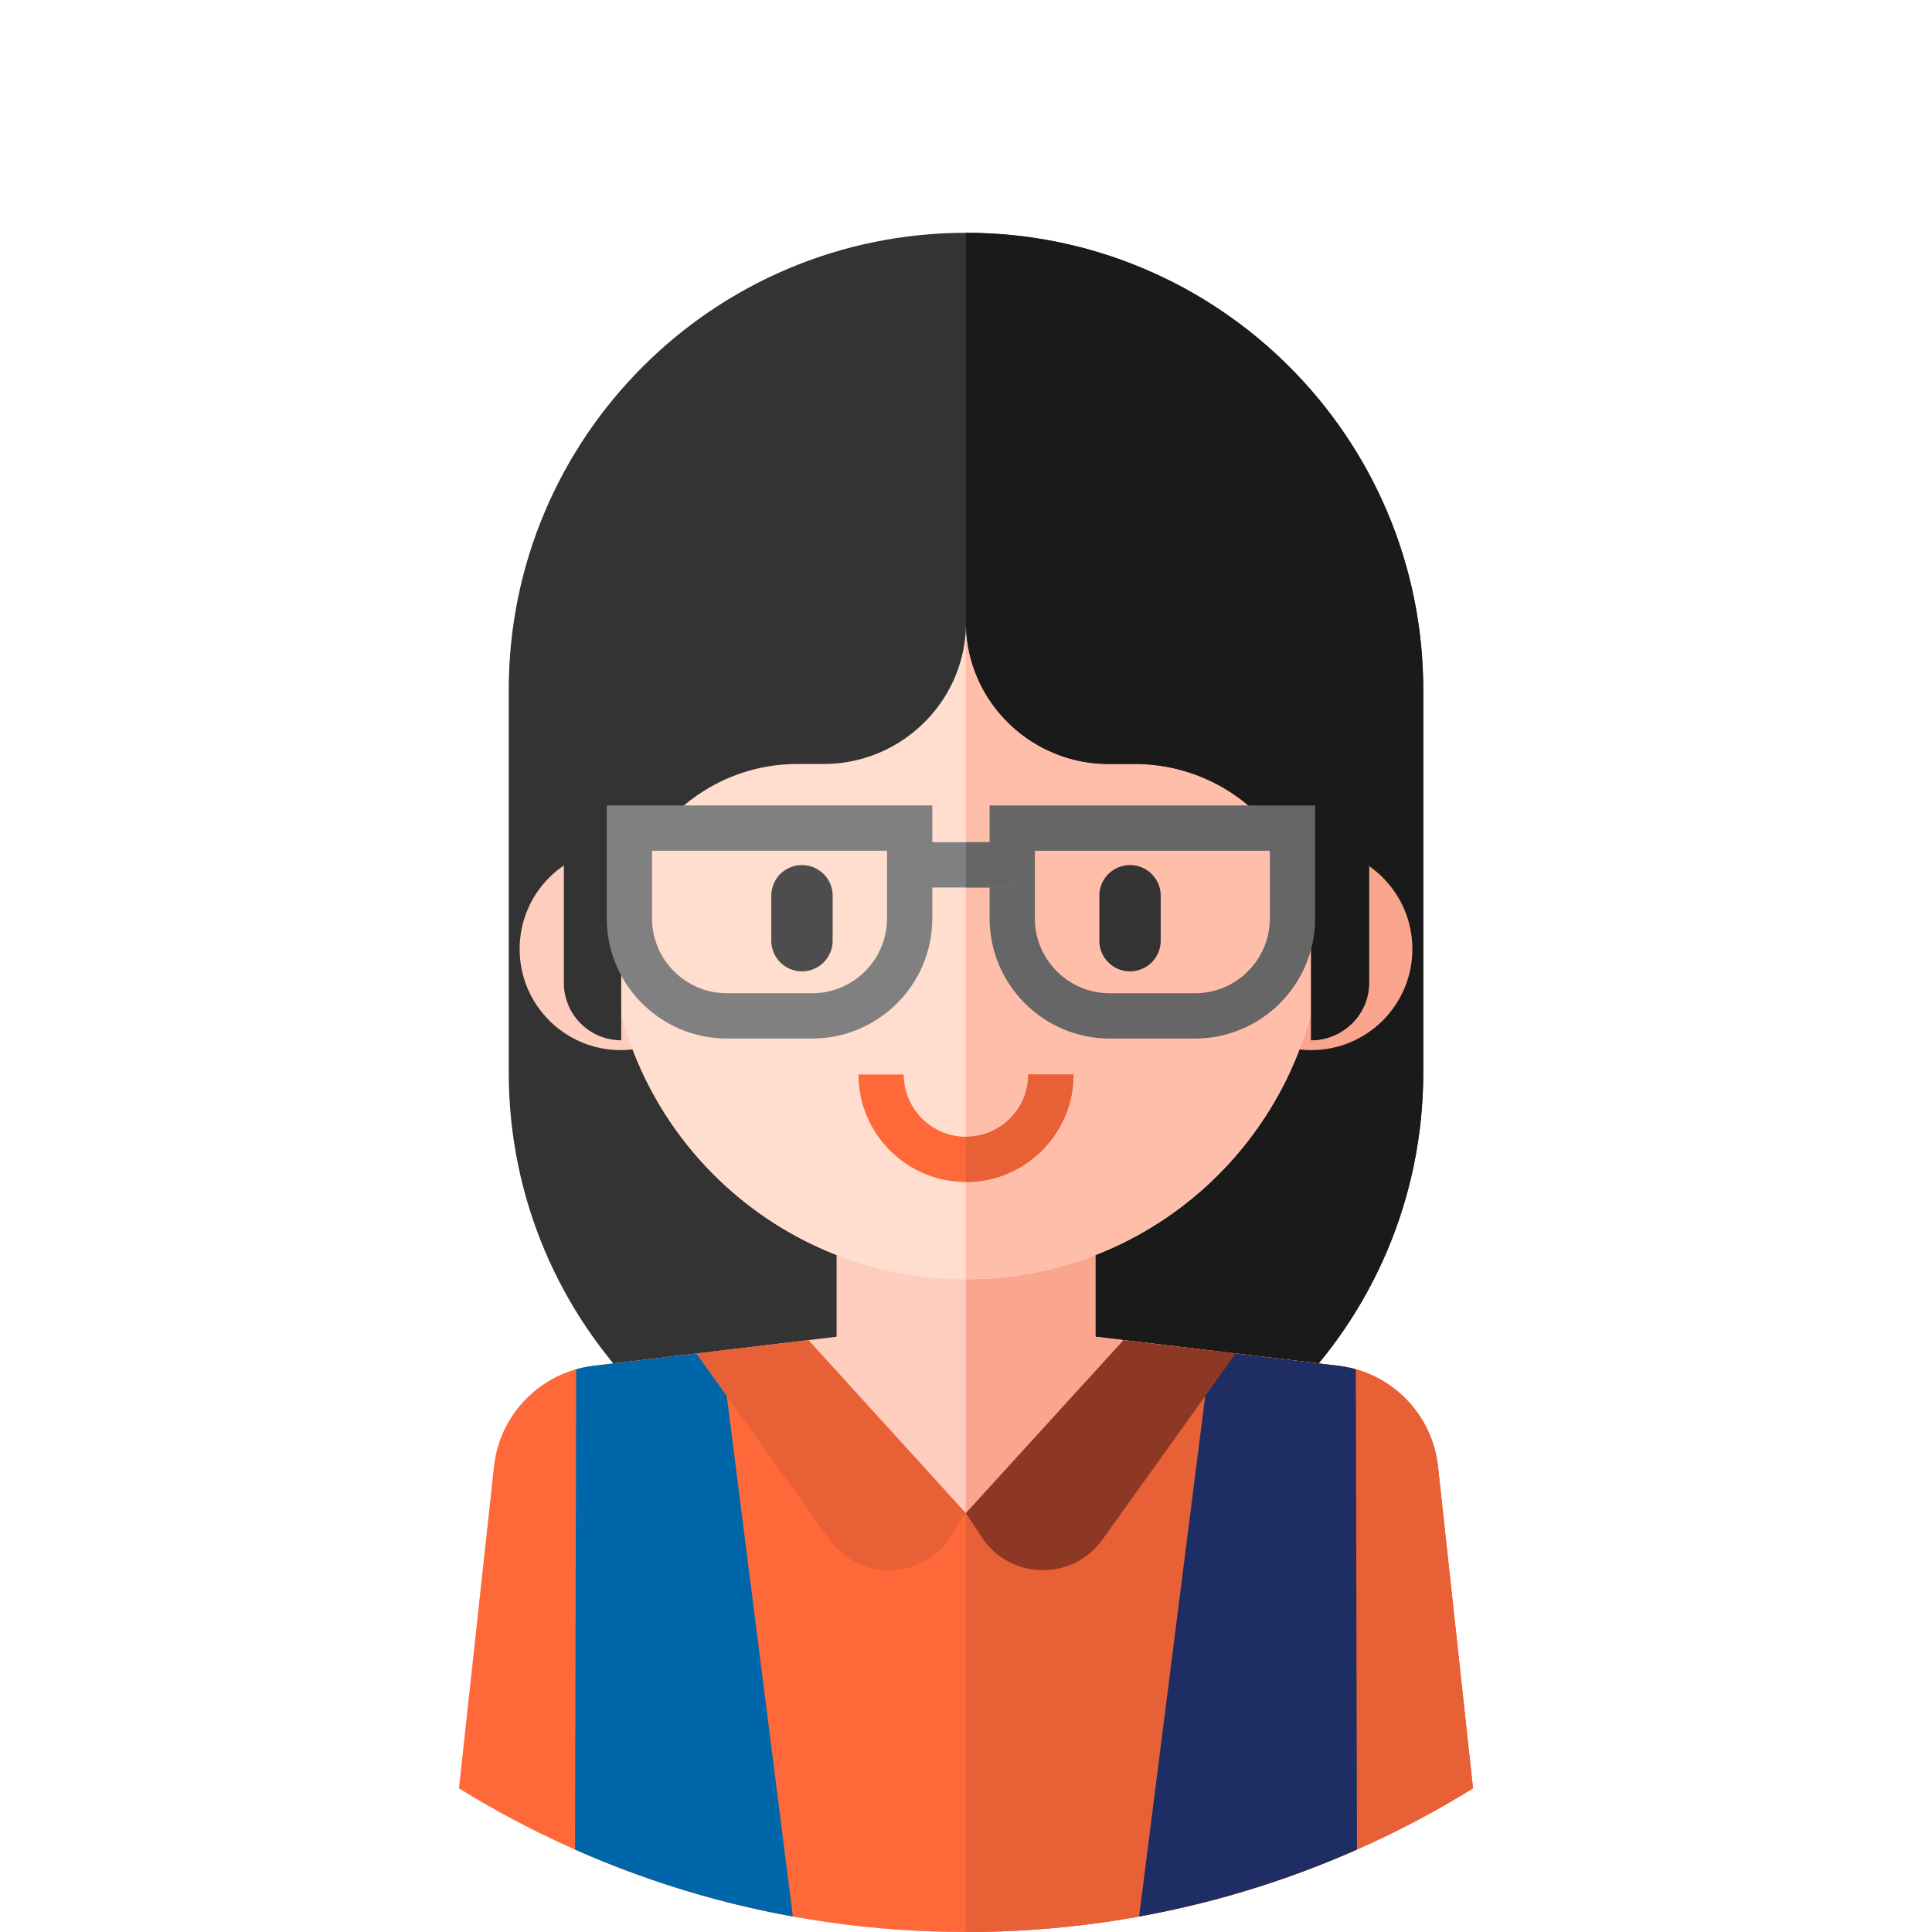 <svg xmlns="http://www.w3.org/2000/svg" version="1.1" xmlns:xlink="http://www.w3.org/1999/xlink" width="512" height="512" x="0" y="0" viewBox="0 0 512 512" style="enable-background:new 0 0 512 512" xml:space="preserve" class=""><g><circle cx="256" cy="256" r="256" style="" fill="#ffda45" data-original="#ffda45" class="" opacity="0"></circle><path d="m253.876 369.9 115.613 115.612c81.275-40.266 138.098-122.417 142.251-218.243L340.47 96l-86.594 273.9z" style="" fill="#ffbc36" data-original="#ffbc36" class="" opacity="0"></path><path d="M256 405.38c-66.926 0-121.181-54.254-121.181-121.181V182.877c0-66.926 54.254-121.181 121.181-121.181 66.926 0 121.181 54.254 121.181 121.181v101.322c0 66.926-54.255 121.181-121.181 121.181z" style="" fill="#333333" data-original="#333333" class=""></path><path d="M256 61.696h-.048v343.682l.048.001c66.926 0 121.181-54.254 121.181-121.181V182.877c0-66.926-54.255-121.181-121.181-121.181z" style="" fill="#1a1a1a" data-original="#1a1a1a" class=""></path><circle cx="164.5" cy="251.5" r="26.792" style="" fill="#ffcdbe" data-original="#ffcdbe" class=""></circle><circle cx="347.5" cy="251.5" r="26.792" style="" fill="#faa68e" data-original="#faa68e" class=""></circle><path d="M256 512c49.281 0 95.301-13.938 134.357-38.068l-9.279-85.29c-1.511-13.893-12.365-24.931-26.231-26.675l-64.555-7.717V306h-68.585v48.25l-64.555 7.717c-13.866 1.744-24.72 12.782-26.231 26.675l-9.279 85.29C160.699 498.062 206.719 512 256 512z" style="" fill="#ffcdbe" data-original="#ffcdbe" class=""></path><path d="m390.357 473.932-9.279-85.29c-1.511-13.894-12.365-24.931-26.231-26.675l-64.554-7.717V306h-34.34v206h.048c49.28 0 95.3-13.938 134.356-38.068z" style="" fill="#faa68e" data-original="#faa68e" class=""></path><path d="M381.078 388.642c-1.511-13.893-12.365-24.931-26.231-26.675l-41.641-4.978C306.025 382.385 282.694 401 255 401c-27.61 0-50.884-18.502-58.141-43.779l-39.706 4.746c-13.866 1.744-24.72 12.782-26.231 26.675l-9.279 85.29C160.699 498.062 206.719 512 256 512s95.301-13.938 134.357-38.068l-9.279-85.29z" style="" fill="#ff6838" data-original="#ff6838" class=""></path><path d="m390.357 473.932-9.279-85.29c-1.511-13.894-12.365-24.931-26.231-26.675l-41.64-4.978c-7.098 25.103-29.979 43.577-57.254 43.999L255.952 512H256c49.281 0 95.301-13.938 134.357-38.068z" style="" fill="#e86035" data-original="#e86035" class=""></path><path d="m320.927 357.912-19.048 149.979a254.11 254.11 0 0 0 57.734-17.743l-.311-127.258a30.184 30.184 0 0 0-4.455-.924l-33.92-4.054z" style="" fill="#1e2d64" data-original="#1e2d64" class=""></path><path d="M157.153 361.967a30.313 30.313 0 0 0-4.455.924l-.311 127.258a254.14 254.14 0 0 0 57.734 17.743l-19.048-149.979-33.92 4.054z" style="" fill="#0066aa" data-original="#0066aa"></path><path d="m184.524 358.695 35.347 49.33c7.929 11.065 24.495 10.722 31.958-.663l4.124-6.37-41.697-45.851-29.732 3.554z" style="" fill="#e86035" data-original="#e86035" class=""></path><path d="m327.476 358.695-35.347 49.33c-7.929 11.065-24.495 10.722-31.958-.663l-4.218-6.374 41.791-45.847 29.732 3.554z" style="" fill="#8c3825" data-original="#8c3825"></path><path d="M256 339c-52.191 0-94.5-42.309-94.5-94.5v-54c0-52.191 42.309-94.5 94.5-94.5s94.5 42.309 94.5 94.5v54c0 52.191-42.309 94.5-94.5 94.5z" style="" fill="#ffdecf" data-original="#ffdecf" class=""></path><path d="M256 339c-52.191 0-94.5-42.309-94.5-94.5v-54c0-52.191 42.309-94.5 94.5-94.5s94.5 42.309 94.5 94.5v54c0 52.191-42.309 94.5-94.5 94.5z" style="" fill="#ffdecf" data-original="#ffdecf" class=""></path><path d="M256 96h-.048v243H256c52.191 0 94.5-42.309 94.5-94.5v-54c0-52.191-42.309-94.5-94.5-94.5z" style="" fill="#ffbeaa" data-original="#ffbeaa" class=""></path><path d="M256 164.962c0 20.711 17.077 37.5 37.788 37.5h6.924c25.817 0 46.746 20.929 46.746 46.746v26.477c8.395 0 15.36-6.805 15.36-15.2V159.339a69.126 69.126 0 0 0-34.89-60.053L239.95 72.572c-56.733 6.049-99.767 53.916-99.767 110.971v27.529l9.251-2.849v52.261c0 8.395 6.805 15.2 15.2 15.2v-26.477c0-25.817 20.929-46.746 46.746-46.746h6.924c20.71.001 37.696-16.788 37.696-37.499z" style="" fill="#333333" data-original="#333333" class=""></path><path d="m327.927 99.286-71.975-21.855v89.392c.031-.617.048-1.237.048-1.861 0 20.711 17.077 37.5 37.788 37.5h6.924c25.817 0 46.746 20.929 46.746 46.746v26.477c8.395 0 15.359-6.806 15.359-15.2V159.339a69.126 69.126 0 0 0-34.89-60.053z" style="" fill="#1a1a1a" data-original="#1a1a1a" class=""></path><path d="M212.531 257.414a8.131 8.131 0 0 1-8.131-8.131v-11.899a8.131 8.131 0 0 1 16.262 0v11.899a8.13 8.13 0 0 1-8.131 8.131z" style="" fill="#4d4d4d" data-original="#4d4d4d" class=""></path><path d="M299.469 257.414a8.131 8.131 0 0 1-8.131-8.131v-11.899a8.131 8.131 0 0 1 16.262 0v11.899a8.13 8.13 0 0 1-8.131 8.131z" style="" fill="#333333" data-original="#333333" class=""></path><path d="M215.226 275.226h-22.589c-17.559 0-31.843-14.285-31.843-31.843v-29.928h86.274v29.928c0 17.558-14.284 31.843-31.842 31.843zm-42.432-49.771v17.928c0 10.941 8.901 19.843 19.843 19.843h22.589c10.941 0 19.843-8.901 19.843-19.843v-17.928h-62.275z" style="" fill="#808080" data-original="#808080" class=""></path><path d="M316.683 275.226h-22.588c-17.559 0-31.843-14.285-31.843-31.843v-29.928h86.273v29.928c0 17.558-14.284 31.843-31.842 31.843zm-42.431-49.771v17.928c0 10.941 8.901 19.843 19.843 19.843h22.588c10.941 0 19.843-8.901 19.843-19.843v-17.928h-62.274z" style="" fill="#666666" data-original="#666666"></path><path d="M241.83 223.19h26.801v12H241.83z" style="" fill="#808080" data-original="#808080" class=""></path><path d="M255.95 223.19h12.682v12H255.95z" style="" fill="#666666" data-original="#666666"></path><path d="M256 313.25c-15.715 0-28.5-12.785-28.5-28.5h12c0 9.098 7.402 16.5 16.5 16.5 9.098 0 16.5-7.402 16.5-16.5h12c0 15.715-12.785 28.5-28.5 28.5z" style="" fill="#ff6838" data-original="#ff6838" class=""></path><path d="M272.5 284.75c0 9.098-7.402 16.5-16.5 16.5l-.048-.002v12.001l.048.001c15.715 0 28.5-12.785 28.5-28.5h-12z" style="" fill="#e86035" data-original="#e86035" class=""></path></g></svg>
